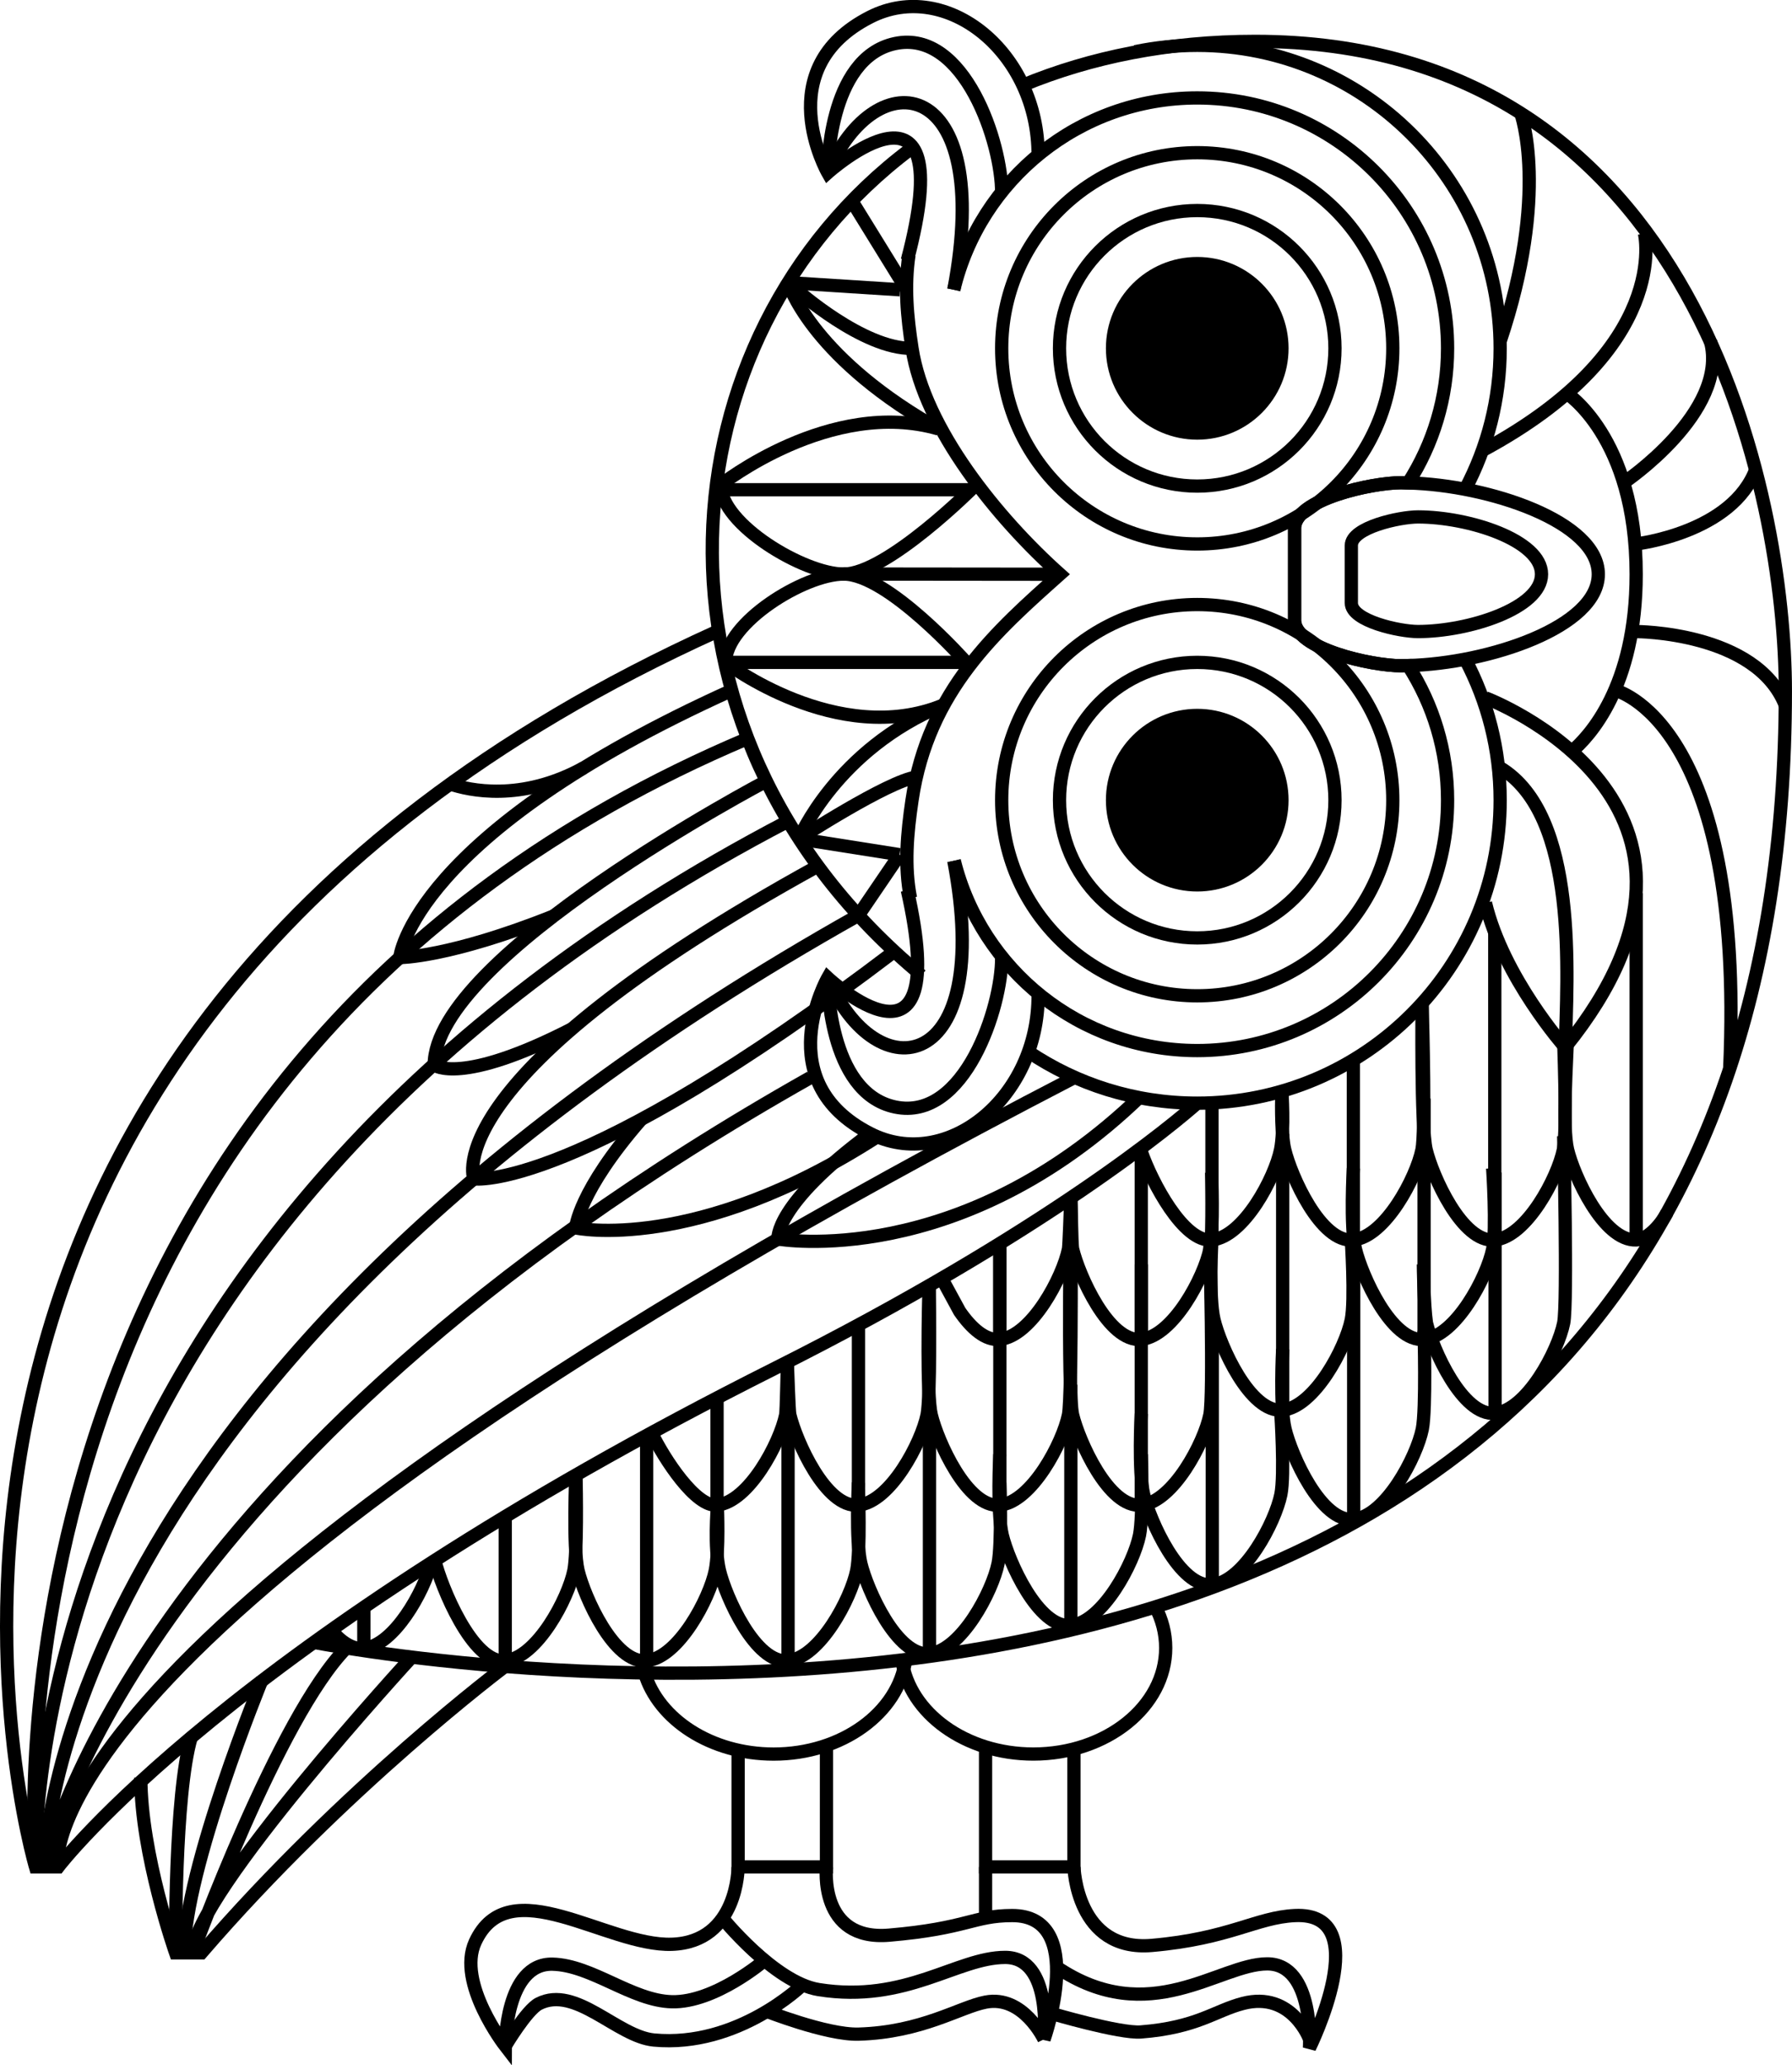 <?xml version="1.0" encoding="UTF-8"?>
<svg xmlns="http://www.w3.org/2000/svg" xmlns:xlink="http://www.w3.org/1999/xlink" width="202.764pt" height="233.621pt" viewBox="0 0 202.764 233.621" version="1.1">
<g id="surface1">
<path style="fill:none;stroke-width:1.5;stroke-linecap:butt;stroke-linejoin:miter;stroke:rgb(0%,0%,0%);stroke-opacity:1;stroke-miterlimit:4;" d="M 137.365 211.568 L 137.365 224.911 L 127.365 224.911 L 127.365 211.329 " transform="matrix(1,0,0,1,-15.849,-13.732)"/>
<path style="fill:none;stroke-width:1.5;stroke-linecap:butt;stroke-linejoin:miter;stroke:rgb(0%,0%,0%);stroke-opacity:1;stroke-miterlimit:4;" d="M 118.326 201.451 C 117.513 207.462 111.131 212.146 103.388 212.146 C 96.306 212.146 90.365 208.232 88.779 202.962 " transform="matrix(1,0,0,1,-15.849,-13.732)"/>
<path style="fill:none;stroke-width:1.5;stroke-linecap:butt;stroke-linejoin:miter;stroke:rgb(0%,0%,0%);stroke-opacity:1;stroke-miterlimit:4;" d="M 146.572 195.47 C 147.33 196.908 147.748 198.486 147.748 200.142 C 147.748 206.767 141.041 212.142 132.771 212.142 C 125.084 212.142 118.748 207.497 117.896 201.517 " transform="matrix(1,0,0,1,-15.849,-13.732)"/>
<path style="fill:none;stroke-width:1.5;stroke-linecap:butt;stroke-linejoin:miter;stroke:rgb(0%,0%,0%);stroke-opacity:1;stroke-miterlimit:4;" d="M 151.314 138.517 C 149.08 140.494 134.31 153.068 103.553 168.501 C 41.646 199.568 22.435 224.911 22.435 224.911 L 19.865 224.911 C 19.865 224.911 -7.635 132.521 96.947 85.169 " transform="matrix(1,0,0,1,-15.849,-13.732)"/>
<path style="fill:none;stroke-width:1.5;stroke-linecap:butt;stroke-linejoin:miter;stroke:rgb(0%,0%,0%);stroke-opacity:1;stroke-miterlimit:4;" d="M 112.982 182.24 C 112.982 182.24 113.232 189.138 112.783 191.38 C 112.146 194.525 108.635 201.224 105.017 201.591 C 101.318 201.97 97.951 194.286 97.256 191.38 C 96.635 188.775 97.017 184.24 97.017 184.24 " transform="matrix(1,0,0,1,-15.849,-13.732)"/>
<path style="fill:none;stroke-width:1.5;stroke-linecap:butt;stroke-linejoin:miter;stroke:rgb(0%,0%,0%);stroke-opacity:1;stroke-miterlimit:4;" d="M 105.017 174.365 L 105.017 201.591 " transform="matrix(1,0,0,1,-15.849,-13.732)"/>
<path style="fill:none;stroke-width:1.5;stroke-linecap:butt;stroke-linejoin:miter;stroke:rgb(0%,0%,0%);stroke-opacity:1;stroke-miterlimit:4;" d="M 97.021 184.24 C 97.021 184.24 97.232 189.138 96.783 191.38 C 96.146 194.525 92.635 201.224 89.017 201.591 C 85.318 201.97 81.951 194.286 81.256 191.38 C 80.635 188.775 81.017 180.24 81.017 180.24 " transform="matrix(1,0,0,1,-15.849,-13.732)"/>
<path style="fill:none;stroke-width:1.5;stroke-linecap:butt;stroke-linejoin:miter;stroke:rgb(0%,0%,0%);stroke-opacity:1;stroke-miterlimit:4;" d="M 89.017 176.103 L 89.017 201.591 " transform="matrix(1,0,0,1,-15.849,-13.732)"/>
<path style="fill:none;stroke-width:1.5;stroke-linecap:butt;stroke-linejoin:miter;stroke:rgb(0%,0%,0%);stroke-opacity:1;stroke-miterlimit:4;" d="M 81.025 180.615 C 81.06 182.326 81.178 189.415 80.783 191.38 C 80.146 194.525 76.635 201.224 73.017 201.591 C 69.318 201.97 65.748 193.146 65.049 190.24 " transform="matrix(1,0,0,1,-15.849,-13.732)"/>
<path style="fill:none;stroke-width:1.5;stroke-linecap:butt;stroke-linejoin:miter;stroke:rgb(0%,0%,0%);stroke-opacity:1;stroke-miterlimit:4;" d="M 73.017 185.279 L 73.017 201.591 " transform="matrix(1,0,0,1,-15.849,-13.732)"/>
<path style="fill:none;stroke-width:1.5;stroke-linecap:butt;stroke-linejoin:miter;stroke:rgb(0%,0%,0%);stroke-opacity:1;stroke-miterlimit:4;" d="M 64.662 190.486 C 63.787 193.794 60.447 199.841 57.017 200.193 C 55.705 200.326 54.428 199.443 53.303 198.115 " transform="matrix(1,0,0,1,-15.849,-13.732)"/>
<path style="fill:none;stroke-width:1.5;stroke-linecap:butt;stroke-linejoin:miter;stroke:rgb(0%,0%,0%);stroke-opacity:1;stroke-miterlimit:4;" d="M 57.017 195.548 L 57.017 200.193 " transform="matrix(1,0,0,1,-15.849,-13.732)"/>
<path style="fill:none;stroke-width:1.5;stroke-linecap:butt;stroke-linejoin:miter;stroke:rgb(0%,0%,0%);stroke-opacity:1;stroke-miterlimit:4;" d="M 128.982 181.439 C 128.982 181.439 129.232 188.337 128.783 190.579 C 128.146 193.724 124.635 200.423 121.017 200.794 C 117.318 201.169 113.951 193.486 113.256 190.579 C 112.635 187.974 112.982 181.439 112.982 181.439 " transform="matrix(1,0,0,1,-15.849,-13.732)"/>
<path style="fill:none;stroke-width:1.5;stroke-linecap:butt;stroke-linejoin:miter;stroke:rgb(0%,0%,0%);stroke-opacity:1;stroke-miterlimit:4;" d="M 121.017 173.564 L 121.017 200.794 " transform="matrix(1,0,0,1,-15.849,-13.732)"/>
<path style="fill:none;stroke-width:1.5;stroke-linecap:butt;stroke-linejoin:miter;stroke:rgb(0%,0%,0%);stroke-opacity:1;stroke-miterlimit:4;" d="M 144.982 178.24 C 144.982 178.24 145.232 185.138 144.783 187.38 C 144.146 190.525 140.635 197.224 137.017 197.591 C 133.318 197.97 129.951 190.286 129.256 187.38 C 128.635 184.775 128.982 178.24 128.982 178.24 " transform="matrix(1,0,0,1,-15.849,-13.732)"/>
<path style="fill:none;stroke-width:1.5;stroke-linecap:butt;stroke-linejoin:miter;stroke:rgb(0%,0%,0%);stroke-opacity:1;stroke-miterlimit:4;" d="M 137.017 170.365 L 137.017 197.591 " transform="matrix(1,0,0,1,-15.849,-13.732)"/>
<path style="fill:none;stroke-width:1.5;stroke-linecap:butt;stroke-linejoin:miter;stroke:rgb(0%,0%,0%);stroke-opacity:1;stroke-miterlimit:4;" d="M 160.779 173.642 C 160.779 173.642 161.232 180.536 160.779 182.779 C 160.142 185.923 156.635 192.622 153.013 192.994 C 149.314 193.372 145.947 185.685 145.252 182.779 C 144.635 180.173 144.978 173.642 144.978 173.642 " transform="matrix(1,0,0,1,-15.849,-13.732)"/>
<path style="fill:none;stroke-width:1.5;stroke-linecap:butt;stroke-linejoin:miter;stroke:rgb(0%,0%,0%);stroke-opacity:1;stroke-miterlimit:4;" d="M 153.017 165.763 L 153.017 192.994 " transform="matrix(1,0,0,1,-15.849,-13.732)"/>
<path style="fill:none;stroke-width:1.5;stroke-linecap:butt;stroke-linejoin:miter;stroke:rgb(0%,0%,0%);stroke-opacity:1;stroke-miterlimit:4;" d="M 176.982 164.24 C 176.982 164.24 177.232 173.138 176.783 175.38 C 176.146 178.525 172.635 185.224 169.017 185.591 C 165.318 185.97 161.951 178.286 161.256 175.38 C 160.635 172.775 160.982 166.345 160.982 166.345 " transform="matrix(1,0,0,1,-15.849,-13.732)"/>
<path style="fill:none;stroke-width:1.5;stroke-linecap:butt;stroke-linejoin:miter;stroke:rgb(0%,0%,0%);stroke-opacity:1;stroke-miterlimit:4;" d="M 169.017 158.365 L 169.017 185.591 " transform="matrix(1,0,0,1,-15.849,-13.732)"/>
<path style="fill:none;stroke-width:1.5;stroke-linecap:butt;stroke-linejoin:miter;stroke:rgb(0%,0%,0%);stroke-opacity:1;stroke-miterlimit:4;" d="M 192.779 142.24 C 192.779 142.24 193.232 161.138 192.779 163.38 C 192.142 166.525 188.635 173.224 185.013 173.591 C 181.314 173.97 177.947 166.286 177.252 163.38 C 176.943 161.294 176.904 156.755 176.904 156.755 " transform="matrix(1,0,0,1,-15.849,-13.732)"/>
<path style="fill:none;stroke-width:1.5;stroke-linecap:butt;stroke-linejoin:miter;stroke:rgb(0%,0%,0%);stroke-opacity:1;stroke-miterlimit:4;" d="M 185.017 146.365 L 185.017 173.591 " transform="matrix(1,0,0,1,-15.849,-13.732)"/>
<path style="fill:none;stroke-width:1.5;stroke-linecap:butt;stroke-linejoin:miter;stroke:rgb(0%,0%,0%);stroke-opacity:1;stroke-miterlimit:4;" d="M 120.994 159.169 C 121.025 161.634 121.138 171.806 120.748 173.771 C 120.107 176.915 116.599 183.615 112.982 183.986 C 109.283 184.365 105.916 176.677 105.221 173.771 C 105.107 173.294 104.982 168.689 104.939 168.013 " transform="matrix(1,0,0,1,-15.849,-13.732)"/>
<path style="fill:none;stroke-width:1.5;stroke-linecap:butt;stroke-linejoin:miter;stroke:rgb(0%,0%,0%);stroke-opacity:1;stroke-miterlimit:4;" d="M 112.982 163.607 L 112.982 183.986 " transform="matrix(1,0,0,1,-15.849,-13.732)"/>
<path style="fill:none;stroke-width:1.5;stroke-linecap:butt;stroke-linejoin:miter;stroke:rgb(0%,0%,0%);stroke-opacity:1;stroke-miterlimit:4;" d="M 104.943 168.017 C 104.912 168.72 104.834 173.333 104.748 173.767 C 104.111 176.911 100.599 183.615 96.982 183.982 C 94.584 184.228 91.049 178.837 89.568 175.802 " transform="matrix(1,0,0,1,-15.849,-13.732)"/>
<path style="fill:none;stroke-width:1.5;stroke-linecap:butt;stroke-linejoin:miter;stroke:rgb(0%,0%,0%);stroke-opacity:1;stroke-miterlimit:4;" d="M 96.982 171.861 L 96.982 183.986 " transform="matrix(1,0,0,1,-15.849,-13.732)"/>
<path style="fill:none;stroke-width:1.5;stroke-linecap:butt;stroke-linejoin:miter;stroke:rgb(0%,0%,0%);stroke-opacity:1;stroke-miterlimit:4;" d="M 137.017 149.009 C 137.017 149.009 137.197 171.529 136.744 173.771 C 136.107 176.915 132.596 183.615 128.982 183.986 C 125.283 184.365 121.912 176.677 121.221 173.771 C 120.674 171.49 120.9 161.591 120.967 159.169 " transform="matrix(1,0,0,1,-15.849,-13.732)"/>
<path style="fill:none;stroke-width:1.5;stroke-linecap:butt;stroke-linejoin:miter;stroke:rgb(0%,0%,0%);stroke-opacity:1;stroke-miterlimit:4;" d="M 128.982 154.408 L 128.982 183.986 " transform="matrix(1,0,0,1,-15.849,-13.732)"/>
<path style="fill:none;stroke-width:1.5;stroke-linecap:butt;stroke-linejoin:miter;stroke:rgb(0%,0%,0%);stroke-opacity:1;stroke-miterlimit:4;" d="M 152.744 154.63 C 152.744 154.63 153.197 171.529 152.744 173.771 C 152.107 176.915 148.596 183.615 144.978 183.986 C 141.279 184.365 137.912 176.677 137.217 173.771 C 136.596 171.165 137.013 149.009 137.013 149.009 " transform="matrix(1,0,0,1,-15.849,-13.732)"/>
<path style="fill:none;stroke-width:1.5;stroke-linecap:butt;stroke-linejoin:miter;stroke:rgb(0%,0%,0%);stroke-opacity:1;stroke-miterlimit:4;" d="M 144.982 156.755 L 144.982 183.986 " transform="matrix(1,0,0,1,-15.849,-13.732)"/>
<path style="fill:none;stroke-width:1.5;stroke-linecap:butt;stroke-linejoin:miter;stroke:rgb(0%,0%,0%);stroke-opacity:1;stroke-miterlimit:4;" d="M 152.943 146.365 C 152.943 146.365 153.197 152.783 152.744 155.021 C 152.107 158.165 148.596 164.865 144.982 165.236 C 141.283 165.615 137.912 157.927 137.221 155.021 C 137.096 154.505 137.056 149.747 137.013 149.005 " transform="matrix(1,0,0,1,-15.849,-13.732)"/>
<path style="fill:none;stroke-width:1.5;stroke-linecap:butt;stroke-linejoin:miter;stroke:rgb(0%,0%,0%);stroke-opacity:1;stroke-miterlimit:4;" d="M 144.982 144.005 L 144.982 165.236 " transform="matrix(1,0,0,1,-15.849,-13.732)"/>
<path style="fill:none;stroke-width:1.5;stroke-linecap:butt;stroke-linejoin:miter;stroke:rgb(0%,0%,0%);stroke-opacity:1;stroke-miterlimit:4;" d="M 128.982 154.408 L 128.982 165.236 " transform="matrix(1,0,0,1,-15.849,-13.732)"/>
<path style="fill:none;stroke-width:1.5;stroke-linecap:butt;stroke-linejoin:miter;stroke:rgb(0%,0%,0%);stroke-opacity:1;stroke-miterlimit:4;" d="M 168.744 153.88 C 168.744 153.88 169.197 160.779 168.744 163.021 C 168.107 166.165 164.596 172.865 160.978 173.236 C 157.279 173.615 153.912 165.927 153.217 163.021 C 152.596 160.415 152.978 153.99 152.978 153.99 " transform="matrix(1,0,0,1,-15.849,-13.732)"/>
<path style="fill:none;stroke-width:1.5;stroke-linecap:butt;stroke-linejoin:miter;stroke:rgb(0%,0%,0%);stroke-opacity:1;stroke-miterlimit:4;" d="M 160.982 142.005 L 160.982 173.236 " transform="matrix(1,0,0,1,-15.849,-13.732)"/>
<path style="fill:none;stroke-width:1.5;stroke-linecap:butt;stroke-linejoin:miter;stroke:rgb(0%,0%,0%);stroke-opacity:1;stroke-miterlimit:4;" d="M 184.744 145.88 C 184.744 145.88 185.197 152.779 184.744 155.021 C 184.107 158.165 180.596 164.865 176.978 165.236 C 173.279 165.615 169.912 157.927 169.217 155.021 C 168.596 152.415 168.982 145.88 168.982 145.88 " transform="matrix(1,0,0,1,-15.849,-13.732)"/>
<path style="fill:none;stroke-width:1.5;stroke-linecap:butt;stroke-linejoin:miter;stroke:rgb(0%,0%,0%);stroke-opacity:1;stroke-miterlimit:4;" d="M 176.982 138.005 L 176.982 165.236 " transform="matrix(1,0,0,1,-15.849,-13.732)"/>
<path style="fill:none;stroke-width:1.5;stroke-linecap:butt;stroke-linejoin:miter;stroke:rgb(0%,0%,0%);stroke-opacity:1;stroke-miterlimit:4;" d="M 176.76 127.204 C 176.838 129.943 177.146 141.798 176.744 143.775 C 176.107 146.919 172.596 153.622 168.978 153.99 C 165.279 154.369 161.912 146.681 161.217 143.775 C 160.846 142.212 160.834 139.228 160.885 137.099 " transform="matrix(1,0,0,1,-15.849,-13.732)"/>
<path style="fill:none;stroke-width:1.5;stroke-linecap:butt;stroke-linejoin:miter;stroke:rgb(0%,0%,0%);stroke-opacity:1;stroke-miterlimit:4;" d="M 168.982 133.615 L 168.982 153.994 " transform="matrix(1,0,0,1,-15.849,-13.732)"/>
<path style="fill:none;stroke-width:1.5;stroke-linecap:butt;stroke-linejoin:miter;stroke:rgb(0%,0%,0%);stroke-opacity:1;stroke-miterlimit:4;" d="M 160.888 137.099 C 160.888 137.099 161.197 141.536 160.744 143.775 C 160.107 146.919 156.596 153.622 152.978 153.99 C 149.783 154.318 146.17 147.439 144.982 144.005 " transform="matrix(1,0,0,1,-15.849,-13.732)"/>
<path style="fill:none;stroke-width:1.5;stroke-linecap:butt;stroke-linejoin:miter;stroke:rgb(0%,0%,0%);stroke-opacity:1;stroke-miterlimit:4;" d="M 152.982 138.474 L 152.982 153.994 " transform="matrix(1,0,0,1,-15.849,-13.732)"/>
<path style="fill:none;stroke-width:1.5;stroke-linecap:butt;stroke-linejoin:miter;stroke:rgb(0%,0%,0%);stroke-opacity:1;stroke-miterlimit:4;" d="M 192.744 130.638 C 192.744 130.638 193.197 141.536 192.744 143.775 C 192.107 146.919 188.596 153.622 184.978 153.99 C 181.279 154.369 177.912 146.681 177.217 143.775 C 176.596 141.169 176.76 127.204 176.76 127.204 " transform="matrix(1,0,0,1,-15.849,-13.732)"/>
<path style="fill:none;stroke-width:1.5;stroke-linecap:butt;stroke-linejoin:miter;stroke:rgb(0%,0%,0%);stroke-opacity:1;stroke-miterlimit:4;" d="M 184.982 119.216 L 184.982 153.994 " transform="matrix(1,0,0,1,-15.849,-13.732)"/>
<path style="fill:none;stroke-width:1.5;stroke-linecap:butt;stroke-linejoin:miter;stroke:rgb(0%,0%,0%);stroke-opacity:1;stroke-miterlimit:4;" d="M 204.478 150.896 C 203.596 152.56 202.096 153.951 200.982 153.99 C 197.267 154.13 193.916 146.681 193.221 143.775 C 192.599 141.169 193.135 133.923 193.221 130.638 " transform="matrix(1,0,0,1,-15.849,-13.732)"/>
<path style="fill:none;stroke-width:1.5;stroke-linecap:butt;stroke-linejoin:miter;stroke:rgb(0%,0%,0%);stroke-opacity:1;stroke-miterlimit:4;" d="M 200.982 114.759 L 200.982 153.994 " transform="matrix(1,0,0,1,-15.849,-13.732)"/>
<path style="fill:none;stroke-width:1.5;stroke-linecap:butt;stroke-linejoin:miter;stroke:rgb(0%,0%,0%);stroke-opacity:1;stroke-miterlimit:4;" d="M 183.928 92.673 C 183.928 92.673 215.342 104.478 192.947 132.208 C 192.947 132.208 185.955 124.322 183.928 115.869 " transform="matrix(1,0,0,1,-15.849,-13.732)"/>
<path style="fill:none;stroke-width:1.5;stroke-linecap:butt;stroke-linejoin:miter;stroke:rgb(0%,0%,0%);stroke-opacity:1;stroke-miterlimit:4;" d="M 192.947 132.638 C 193.174 124.048 194.494 105.954 185.592 100.579 " transform="matrix(1,0,0,1,-15.849,-13.732)"/>
<path style="fill:none;stroke-width:1.5;stroke-linecap:butt;stroke-linejoin:miter;stroke:rgb(0%,0%,0%);stroke-opacity:1;stroke-miterlimit:10;" d="M 185.592 52.329 C 191.221 35.564 187.924 26.54 187.924 26.54 " transform="matrix(1,0,0,1,-15.849,-13.732)"/>
<path style="fill:none;stroke-width:1.5;stroke-linecap:butt;stroke-linejoin:miter;stroke:rgb(0%,0%,0%);stroke-opacity:1;stroke-miterlimit:4;" d="M 55.041 200.146 C 47.385 207.892 37.662 234.626 37.662 234.626 C 37.662 228.146 62.435 201.181 62.435 201.181 " transform="matrix(1,0,0,1,-15.849,-13.732)"/>
<path style="fill:none;stroke-width:1.5;stroke-linecap:butt;stroke-linejoin:miter;stroke:rgb(0%,0%,0%);stroke-opacity:1;stroke-miterlimit:4;" d="M 45.521 203.681 C 45.521 203.681 36.689 225.204 36.689 234.626 " transform="matrix(1,0,0,1,-15.849,-13.732)"/>
<path style="fill:none;stroke-width:1.5;stroke-linecap:butt;stroke-linejoin:miter;stroke:rgb(0%,0%,0%);stroke-opacity:1;stroke-miterlimit:4;" d="M 31.783 214.81 C 31.783 223.447 35.717 234.626 35.717 234.626 L 38.635 234.626 C 54.838 215.833 72.982 202.236 72.982 202.236 " transform="matrix(1,0,0,1,-15.849,-13.732)"/>
<path style="fill:none;stroke-width:1.5;stroke-linecap:butt;stroke-linejoin:miter;stroke:rgb(0%,0%,0%);stroke-opacity:1;stroke-miterlimit:4;" d="M 37.486 210.251 C 35.564 216.732 35.717 234.626 35.717 234.626 " transform="matrix(1,0,0,1,-15.849,-13.732)"/>
<path style="fill:none;stroke-width:1.5;stroke-linecap:butt;stroke-linejoin:miter;stroke:rgb(0%,0%,0%);stroke-opacity:1;stroke-miterlimit:4;" d="M 131.588 23.369 C 139.24 20.208 148.041 18.411 157.861 18.411 C 207.861 18.411 217.861 69.911 217.861 91.911 C 217.861 228.888 61.377 201.408 51.365 199.509 " transform="matrix(1,0,0,1,-15.849,-13.732)"/>
<path style="fill:none;stroke-width:1.5;stroke-linecap:butt;stroke-linejoin:miter;stroke:rgb(0%,0%,0%);stroke-opacity:1;stroke-miterlimit:4;" d="M 120.06 124.064 L 119.365 123.411 C 87.236 96.083 90.564 51.849 118.877 30.587 " transform="matrix(1,0,0,1,-15.849,-13.732)"/>
<path style="fill:none;stroke-width:1.5;stroke-linecap:butt;stroke-linejoin:miter;stroke:rgb(0%,0%,0%);stroke-opacity:1;stroke-miterlimit:4;" d="M 192.982 58.115 C 192.982 58.115 200.982 63.091 200.982 78.689 C 200.982 91.423 195.65 97.079 193.689 98.728 " transform="matrix(1,0,0,1,-15.849,-13.732)"/>
<path style="fill:none;stroke-width:1.5;stroke-linecap:butt;stroke-linejoin:miter;stroke:rgb(0%,0%,0%);stroke-opacity:1;stroke-miterlimit:4;" d="M 132.217 132.708 C 137.674 136.376 144.244 138.517 151.314 138.517 C 170.244 138.517 185.592 123.173 185.592 104.244 C 185.592 98.482 184.162 93.064 181.642 88.306 " transform="matrix(1,0,0,1,-15.849,-13.732)"/>
<path style="fill:none;stroke-width:1.5;stroke-linecap:butt;stroke-linejoin:miter;stroke:rgb(0%,0%,0%);stroke-opacity:1;stroke-miterlimit:4;" d="M 118.697 42.583 C 118.174 46.103 118.482 49.497 119.045 53.134 C 120.435 62.208 128.748 72.411 135.783 78.689 C 128.748 84.966 120.877 91.802 119.045 104.244 C 118.486 108.009 118.158 111.704 118.869 115.31 " transform="matrix(1,0,0,1,-15.849,-13.732)"/>
<path style="fill:none;stroke-width:1.5;stroke-linecap:butt;stroke-linejoin:miter;stroke:rgb(0%,0%,0%);stroke-opacity:1;stroke-miterlimit:4;" d="M 181.635 69.083 C 184.158 64.322 185.592 58.9 185.592 53.134 C 185.592 34.204 170.24 18.861 151.314 18.861 C 148.908 18.861 146.556 19.111 144.287 19.583 " transform="matrix(1,0,0,1,-15.849,-13.732)"/>
<path style="fill:none;stroke-width:1.5;stroke-linecap:butt;stroke-linejoin:miter;stroke:rgb(0%,0%,0%);stroke-opacity:1;stroke-miterlimit:4;" d="M 133.31 31.349 C 133.381 19.708 122.963 11.255 114.306 15.661 C 102.791 21.517 109.51 33.271 109.51 33.271 C 109.51 33.271 124.728 19.646 118.513 43.177 " transform="matrix(1,0,0,1,-15.849,-13.732)"/>
<path style="fill:none;stroke-width:1.5;stroke-linecap:butt;stroke-linejoin:miter;stroke:rgb(0%,0%,0%);stroke-opacity:1;stroke-miterlimit:4;" d="M 129.185 35.564 C 129.236 30.044 125.006 16.997 117.131 18.658 C 109.42 20.286 109.506 33.271 109.506 33.271 " transform="matrix(1,0,0,1,-15.849,-13.732)"/>
<path style="fill:none;stroke-width:1.5;stroke-linecap:butt;stroke-linejoin:miter;stroke:rgb(0%,0%,0%);stroke-opacity:1;stroke-miterlimit:4;" d="M 123.771 46.509 C 128.408 22.115 114.931 20.411 109.51 33.271 " transform="matrix(1,0,0,1,-15.849,-13.732)"/>
<path style="fill:none;stroke-width:1.5;stroke-linecap:butt;stroke-linejoin:miter;stroke:rgb(0%,0%,0%);stroke-opacity:1;stroke-miterlimit:4;" d="M 133.31 126.259 C 133.381 137.9 122.963 146.353 114.306 141.947 C 102.791 136.091 109.51 124.337 109.51 124.337 C 109.51 124.337 123.771 137.658 118.513 114.431 " transform="matrix(1,0,0,1,-15.849,-13.732)"/>
<path style="fill:none;stroke-width:1.5;stroke-linecap:butt;stroke-linejoin:miter;stroke:rgb(0%,0%,0%);stroke-opacity:1;stroke-miterlimit:4;" d="M 129.185 122.048 C 129.236 127.568 125.006 140.611 117.131 138.951 C 109.42 137.326 109.506 124.341 109.506 124.341 " transform="matrix(1,0,0,1,-15.849,-13.732)"/>
<path style="fill:none;stroke-width:1.5;stroke-linecap:butt;stroke-linejoin:miter;stroke:rgb(0%,0%,0%);stroke-opacity:1;stroke-miterlimit:4;" d="M 123.771 111.099 C 128.408 135.494 114.931 137.197 109.51 124.337 " transform="matrix(1,0,0,1,-15.849,-13.732)"/>
<path style="fill:none;stroke-width:1.5;stroke-linecap:butt;stroke-linejoin:miter;stroke:rgb(0%,0%,0%);stroke-opacity:1;stroke-miterlimit:4;" d="M 166.9 53.13 C 166.9 61.74 159.924 68.716 151.318 68.716 C 142.709 68.716 135.732 61.74 135.732 53.13 C 135.732 44.525 142.709 37.548 151.318 37.548 C 159.924 37.548 166.9 44.525 166.9 53.13 Z M 166.9 53.13 " transform="matrix(1,0,0,1,-15.849,-13.732)"/>
<path style="fill:none;stroke-width:1.5;stroke-linecap:butt;stroke-linejoin:miter;stroke:rgb(0%,0%,0%);stroke-opacity:1;stroke-miterlimit:4;" d="M 173.443 53.134 C 173.443 65.357 163.537 75.263 151.318 75.263 C 139.096 75.263 129.189 65.357 129.189 53.134 C 129.189 40.911 139.096 31.005 151.318 31.005 C 163.537 31.005 173.443 40.911 173.443 53.134 Z M 173.443 53.134 " transform="matrix(1,0,0,1,-15.849,-13.732)"/>
<path style="fill:none;stroke-width:1.5;stroke-linecap:butt;stroke-linejoin:miter;stroke:rgb(0%,0%,0%);stroke-opacity:1;stroke-miterlimit:4;" d="M 166.9 104.244 C 166.9 112.849 159.924 119.826 151.318 119.826 C 142.709 119.826 135.732 112.849 135.732 104.244 C 135.732 95.638 142.709 88.658 151.318 88.658 C 159.924 88.658 166.9 95.638 166.9 104.244 Z M 166.9 104.244 " transform="matrix(1,0,0,1,-15.849,-13.732)"/>
<path style="fill:none;stroke-width:1.5;stroke-linecap:butt;stroke-linejoin:miter;stroke:rgb(0%,0%,0%);stroke-opacity:1;stroke-miterlimit:4;" d="M 173.443 104.244 C 173.443 116.462 163.537 126.372 151.318 126.372 C 139.096 126.372 129.189 116.462 129.189 104.244 C 129.189 92.021 139.096 82.115 151.318 82.115 C 163.537 82.115 173.443 92.021 173.443 104.244 Z M 173.443 104.244 " transform="matrix(1,0,0,1,-15.849,-13.732)"/>
<path style="fill-rule:nonzero;fill:rgb(0%,0%,0%);fill-opacity:1;stroke-width:0.75;stroke-linecap:butt;stroke-linejoin:miter;stroke:rgb(0%,0%,0%);stroke-opacity:1;stroke-miterlimit:4;" d="M 161.275 104.244 C 161.275 109.744 156.818 114.201 151.318 114.201 C 145.818 114.201 141.357 109.744 141.357 104.244 C 141.357 98.744 145.818 94.286 151.318 94.286 C 156.818 94.286 161.275 98.744 161.275 104.244 Z M 161.275 104.244 " transform="matrix(1,0,0,1,-15.849,-13.732)"/>
<path style="fill-rule:nonzero;fill:rgb(0%,0%,0%);fill-opacity:1;stroke-width:0.75;stroke-linecap:butt;stroke-linejoin:miter;stroke:rgb(0%,0%,0%);stroke-opacity:1;stroke-miterlimit:4;" d="M 161.275 53.13 C 161.275 58.63 156.818 63.091 151.318 63.091 C 145.818 63.091 141.357 58.63 141.357 53.13 C 141.357 47.634 145.818 43.173 151.318 43.173 C 156.818 43.173 161.275 47.634 161.275 53.13 Z M 161.275 53.13 " transform="matrix(1,0,0,1,-15.849,-13.732)"/>
<path style="fill:none;stroke-width:1.5;stroke-linecap:butt;stroke-linejoin:miter;stroke:rgb(0%,0%,0%);stroke-opacity:1;stroke-miterlimit:4;" d="M 123.822 111.087 C 126.885 123.423 138.033 132.564 151.314 132.568 C 166.959 132.568 179.642 119.884 179.642 104.244 C 179.642 98.63 178.002 93.411 175.181 89.017 C 174.908 89.025 174.627 89.036 174.357 89.036 C 171.088 89.036 162.33 87.154 162.33 83.88 L 162.33 73.49 C 162.33 70.22 171.088 68.337 174.357 68.337 C 174.627 68.337 174.912 68.353 175.185 68.361 C 178.002 63.966 179.642 58.747 179.642 53.134 C 179.642 37.494 166.959 24.81 151.314 24.81 C 137.955 24.81 126.756 34.064 123.771 46.509 " transform="matrix(1,0,0,1,-15.849,-13.732)"/>
<path style="fill:none;stroke-width:1.5;stroke-linecap:butt;stroke-linejoin:miter;stroke:rgb(0%,0%,0%);stroke-opacity:1;stroke-miterlimit:4;" d="M 196.697 78.689 C 196.697 72.72 184.295 68.595 175.185 68.361 C 174.912 68.353 174.627 68.337 174.357 68.337 C 171.088 68.337 162.33 70.22 162.33 73.49 L 162.33 83.884 C 162.33 87.154 171.088 89.04 174.357 89.04 C 174.627 89.04 174.908 89.025 175.185 89.017 C 184.291 88.779 196.697 84.658 196.697 78.689 Z M 196.697 78.689 " transform="matrix(1,0,0,1,-15.849,-13.732)"/>
<path style="fill:none;stroke-width:1.5;stroke-linecap:butt;stroke-linejoin:miter;stroke:rgb(0%,0%,0%);stroke-opacity:1;stroke-miterlimit:4;" d="M 168.752 75.435 C 168.752 73.384 174.236 72.204 176.287 72.204 C 182.021 72.204 190.271 74.837 190.271 78.689 C 190.271 82.54 182.021 85.169 176.287 85.169 C 174.236 85.169 168.752 83.99 168.752 81.943 Z M 168.752 75.435 " transform="matrix(1,0,0,1,-15.849,-13.732)"/>
<path style="fill:none;stroke-width:1.5;stroke-linecap:butt;stroke-linejoin:miter;stroke:rgb(0%,0%,0%);stroke-opacity:1;stroke-miterlimit:4;" d="M 109.365 211.15 L 109.365 224.911 L 99.365 224.911 L 99.365 211.708 " transform="matrix(1,0,0,1,-15.849,-13.732)"/>
<path style="fill:none;stroke-width:1.5;stroke-linecap:butt;stroke-linejoin:miter;stroke:rgb(0%,0%,0%);stroke-opacity:1;stroke-miterlimit:4;" d="M 100.482 97.251 C 11.865 134.638 19.865 224.911 19.865 224.911 " transform="matrix(1,0,0,1,-15.849,-13.732)"/>
<path style="fill:none;stroke-width:1.5;stroke-linecap:butt;stroke-linejoin:miter;stroke:rgb(0%,0%,0%);stroke-opacity:1;stroke-miterlimit:4;" d="M 105.017 106.622 C 16.826 152.634 19.865 224.911 19.865 224.911 " transform="matrix(1,0,0,1,-15.849,-13.732)"/>
<path style="fill:none;stroke-width:1.5;stroke-linecap:butt;stroke-linejoin:miter;stroke:rgb(0%,0%,0%);stroke-opacity:1;stroke-miterlimit:4;" d="M 137.463 135.591 C 17.662 197.607 22.361 224.911 22.361 224.911 " transform="matrix(1,0,0,1,-15.849,-13.732)"/>
<path style="fill:none;stroke-width:1.5;stroke-linecap:butt;stroke-linejoin:miter;stroke:rgb(0%,0%,0%);stroke-opacity:1;stroke-miterlimit:4;" d="M 201.912 40.103 C 201.912 40.103 205.131 53.13 183.564 64.708 " transform="matrix(1,0,0,1,-15.849,-13.732)"/>
<path style="fill:none;stroke-width:1.5;stroke-linecap:butt;stroke-linejoin:miter;stroke:rgb(0%,0%,0%);stroke-opacity:1;stroke-miterlimit:4;" d="M 199.564 68.337 C 199.564 68.337 211.502 60.333 209.385 52.329 " transform="matrix(1,0,0,1,-15.849,-13.732)"/>
<path style="fill:none;stroke-width:1.5;stroke-linecap:butt;stroke-linejoin:miter;stroke:rgb(0%,0%,0%);stroke-opacity:1;stroke-miterlimit:4;" d="M 200.982 75.259 C 200.982 75.259 211.908 74.029 214.556 66.728 " transform="matrix(1,0,0,1,-15.849,-13.732)"/>
<path style="fill:none;stroke-width:1.5;stroke-linecap:butt;stroke-linejoin:miter;stroke:rgb(0%,0%,0%);stroke-opacity:1;stroke-miterlimit:4;" d="M 200.982 85.173 C 200.982 85.173 214.556 85.173 217.853 93.497 " transform="matrix(1,0,0,1,-15.849,-13.732)"/>
<path style="fill:none;stroke-width:1.5;stroke-linecap:butt;stroke-linejoin:miter;stroke:rgb(0%,0%,0%);stroke-opacity:1;stroke-miterlimit:4;" d="M 198.556 91.798 C 198.556 91.798 213.326 95.115 211.564 134.638 " transform="matrix(1,0,0,1,-15.849,-13.732)"/>
<path style="fill:none;stroke-width:1.5;stroke-linecap:butt;stroke-linejoin:miter;stroke:rgb(0%,0%,0%);stroke-opacity:1;stroke-miterlimit:4;" d="M 109.365 224.911 C 109.365 224.911 108.447 233.31 116.447 232.63 C 125.283 231.876 125.982 230.419 130.365 230.411 C 138.935 230.4 133.986 244.411 133.986 244.411 C 133.986 244.411 134.963 235.146 129.584 235.146 C 124.146 235.146 118.365 240.365 108.486 238.786 C 103.451 237.982 97.486 230.572 97.486 230.572 " transform="matrix(1,0,0,1,-15.849,-13.732)"/>
<path style="fill:none;stroke-width:1.5;stroke-linecap:butt;stroke-linejoin:miter;stroke:rgb(0%,0%,0%);stroke-opacity:1;stroke-miterlimit:4;" d="M 137.365 224.911 C 137.365 224.911 137.627 234.536 146.181 233.79 C 155.013 233.017 157.986 230.622 162.365 230.411 C 171.658 229.966 164.017 245.384 164.017 245.384 C 164.017 245.384 164.615 235.876 159.232 235.876 C 153.795 235.876 145.904 243.326 135.408 236.247 " transform="matrix(1,0,0,1,-15.849,-13.732)"/>
<path style="fill:none;stroke-width:1.5;stroke-linecap:butt;stroke-linejoin:miter;stroke:rgb(0%,0%,0%);stroke-opacity:1;stroke-miterlimit:4;" d="M 99.365 224.911 C 99.365 224.911 99.408 233.408 91.865 233.661 C 84.486 233.911 73.431 225.103 69.615 233.411 C 67.49 238.036 73.017 245.161 73.017 245.161 C 73.017 245.161 73.017 235.786 78.365 235.911 C 82.822 236.017 87.361 240.048 91.865 240.161 C 96.74 240.286 102.361 235.482 102.361 235.482 " transform="matrix(1,0,0,1,-15.849,-13.732)"/>
<path style="fill:none;stroke-width:1.5;stroke-linecap:butt;stroke-linejoin:miter;stroke:rgb(0%,0%,0%);stroke-opacity:1;stroke-miterlimit:4;" d="M 106.662 238.244 C 106.662 238.244 99.361 245.384 89.838 244.49 C 85.693 244.099 80.982 238.244 76.806 240.392 C 75.435 241.099 73.017 245.165 73.017 245.165 " transform="matrix(1,0,0,1,-15.849,-13.732)"/>
<path style="fill:none;stroke-width:1.5;stroke-linecap:butt;stroke-linejoin:miter;stroke:rgb(0%,0%,0%);stroke-opacity:1;stroke-miterlimit:4;" d="M 133.986 244.411 C 133.986 244.411 131.623 239.376 127.365 240.204 C 124.455 240.767 120.17 243.619 112.982 243.826 C 109.365 243.927 102.361 241.146 102.361 241.146 " transform="matrix(1,0,0,1,-15.849,-13.732)"/>
<path style="fill:none;stroke-width:1.5;stroke-linecap:butt;stroke-linejoin:miter;stroke:rgb(0%,0%,0%);stroke-opacity:1;stroke-miterlimit:4;" d="M 164.037 244.411 C 164.037 244.411 162.029 238.911 156.486 240.353 C 153.318 241.173 151.314 243.079 144.947 243.579 C 142.56 243.771 134.806 241.478 134.806 241.478 " transform="matrix(1,0,0,1,-15.849,-13.732)"/>
<path style="fill:none;stroke-width:1.5;stroke-linecap:butt;stroke-linejoin:miter;stroke:rgb(0%,0%,0%);stroke-opacity:1;stroke-miterlimit:4;" d="M 127.365 230.771 L 127.365 224.911 " transform="matrix(1,0,0,1,-15.849,-13.732)"/>
<path style="fill:none;stroke-width:1.5;stroke-linecap:butt;stroke-linejoin:miter;stroke:rgb(0%,0%,0%);stroke-opacity:1;stroke-miterlimit:4;" d="M 78.51 117.337 C 66.65 122.072 61.08 122.048 61.08 122.048 C 61.08 122.048 62.431 108.173 98.701 91.798 " transform="matrix(1,0,0,1,-15.849,-13.732)"/>
<path style="fill:none;stroke-width:1.5;stroke-linecap:butt;stroke-linejoin:miter;stroke:rgb(0%,0%,0%);stroke-opacity:1;stroke-miterlimit:4;" d="M 80.592 130.095 C 67.947 136.595 64.978 134.208 64.978 134.208 C 64.978 121.849 102.564 102.083 102.564 102.083 " transform="matrix(1,0,0,1,-15.849,-13.732)"/>
<path style="fill:none;stroke-width:1.5;stroke-linecap:butt;stroke-linejoin:miter;stroke:rgb(0%,0%,0%);stroke-opacity:1;stroke-miterlimit:4;" d="M 117.045 121.349 C 80.982 148.771 69.463 147.079 69.463 147.079 C 69.463 147.079 64.978 135.591 108.392 111.701 " transform="matrix(1,0,0,1,-15.849,-13.732)"/>
<path style="fill:none;stroke-width:1.5;stroke-linecap:butt;stroke-linejoin:miter;stroke:rgb(0%,0%,0%);stroke-opacity:1;stroke-miterlimit:4;" d="M 115.103 142.318 C 94.521 155.568 80.982 152.63 80.982 152.63 C 80.982 152.63 81.267 148.54 88.4 140.357 " transform="matrix(1,0,0,1,-15.849,-13.732)"/>
<path style="fill:none;stroke-width:1.5;stroke-linecap:butt;stroke-linejoin:miter;stroke:rgb(0%,0%,0%);stroke-opacity:1;stroke-miterlimit:4;" d="M 144.982 137.658 C 124.428 157.536 103.877 153.884 103.877 153.884 C 103.877 153.884 103.392 150.033 114.306 141.951 " transform="matrix(1,0,0,1,-15.849,-13.732)"/>
<path style="fill:none;stroke-width:1.5;stroke-linecap:butt;stroke-linejoin:miter;stroke:rgb(0%,0%,0%);stroke-opacity:1;stroke-miterlimit:4;" d="M 66.787 102.411 C 68.892 103.122 74.795 104.486 81.912 100.579 " transform="matrix(1,0,0,1,-15.849,-13.732)"/>
<path style="fill:none;stroke-width:1.5;stroke-linecap:butt;stroke-linejoin:miter;stroke:rgb(0%,0%,0%);stroke-opacity:1;stroke-miterlimit:4;" d="M 122.56 93.497 C 110.619 98.361 97.947 88.658 97.947 88.658 C 97.947 84.193 106.842 78.669 111.31 78.669 C 116.338 78.665 125.178 88.658 125.178 88.658 " transform="matrix(1,0,0,1,-15.849,-13.732)"/>
<path style="fill:none;stroke-width:1.5;stroke-linecap:butt;stroke-linejoin:miter;stroke:rgb(0%,0%,0%);stroke-opacity:1;stroke-miterlimit:4;" d="M 97.392 69.13 L 125.65 69.13 " transform="matrix(1,0,0,1,-15.849,-13.732)"/>
<path style="fill:none;stroke-width:1.5;stroke-linecap:butt;stroke-linejoin:miter;stroke:rgb(0%,0%,0%);stroke-opacity:1;stroke-miterlimit:4;" d="M 97.947 88.658 L 125.181 88.658 " transform="matrix(1,0,0,1,-15.849,-13.732)"/>
<path style="fill:none;stroke-width:1.5;stroke-linecap:butt;stroke-linejoin:miter;stroke:rgb(0%,0%,0%);stroke-opacity:1;stroke-miterlimit:4;" d="M 111.31 78.665 L 135.783 78.689 " transform="matrix(1,0,0,1,-15.849,-13.732)"/>
<path style="fill:none;stroke-width:1.5;stroke-linecap:butt;stroke-linejoin:miter;stroke:rgb(0%,0%,0%);stroke-opacity:1;stroke-miterlimit:4;" d="M 122.045 62.251 C 109.83 58.716 97.392 68.579 97.392 68.579 C 97.392 73.048 106.846 78.669 111.31 78.669 C 116.228 78.665 126.127 68.716 126.127 68.716 " transform="matrix(1,0,0,1,-15.849,-13.732)"/>
<path style="fill:none;stroke-width:1.5;stroke-linecap:butt;stroke-linejoin:miter;stroke:rgb(0%,0%,0%);stroke-opacity:1;stroke-miterlimit:4;" d="M 106.256 108.615 C 106.256 108.615 110.451 98.509 122.56 93.497 " transform="matrix(1,0,0,1,-15.849,-13.732)"/>
<path style="fill:none;stroke-width:1.5;stroke-linecap:butt;stroke-linejoin:miter;stroke:rgb(0%,0%,0%);stroke-opacity:1;stroke-miterlimit:4;" d="M 112.982 117.263 L 117.642 110.411 " transform="matrix(1,0,0,1,-15.849,-13.732)"/>
<path style="fill:none;stroke-width:1.5;stroke-linecap:butt;stroke-linejoin:miter;stroke:rgb(0%,0%,0%);stroke-opacity:1;stroke-miterlimit:4;" d="M 107.56 135.615 C 30.033 179.38 20.865 224.911 20.865 224.911 C 20.865 224.911 20.635 169.15 112.982 117.267 " transform="matrix(1,0,0,1,-15.849,-13.732)"/>
<path style="fill:none;stroke-width:1.5;stroke-linecap:butt;stroke-linejoin:miter;stroke:rgb(0%,0%,0%);stroke-opacity:1;stroke-miterlimit:4;" d="M 118.431 46.509 L 112.228 36.458 " transform="matrix(1,0,0,1,-15.849,-13.732)"/>
<path style="fill:none;stroke-width:1.5;stroke-linecap:butt;stroke-linejoin:miter;stroke:rgb(0%,0%,0%);stroke-opacity:1;stroke-miterlimit:4;" d="M 105.025 45.701 L 117.689 46.509 " transform="matrix(1,0,0,1,-15.849,-13.732)"/>
<path style="fill:none;stroke-width:1.5;stroke-linecap:butt;stroke-linejoin:miter;stroke:rgb(0%,0%,0%);stroke-opacity:1;stroke-miterlimit:4;" d="M 105.025 45.701 C 105.025 45.701 107.416 53.751 121.193 61.771 " transform="matrix(1,0,0,1,-15.849,-13.732)"/>
<path style="fill:none;stroke-width:1.5;stroke-linecap:butt;stroke-linejoin:miter;stroke:rgb(0%,0%,0%);stroke-opacity:1;stroke-miterlimit:4;" d="M 119.045 53.134 C 113.506 53.232 105.967 46.509 105.967 46.509 " transform="matrix(1,0,0,1,-15.849,-13.732)"/>
<path style="fill:none;stroke-width:1.5;stroke-linecap:butt;stroke-linejoin:miter;stroke:rgb(0%,0%,0%);stroke-opacity:1;stroke-miterlimit:4;" d="M 106.256 108.615 L 117.642 110.411 " transform="matrix(1,0,0,1,-15.849,-13.732)"/>
<path style="fill:none;stroke-width:1.5;stroke-linecap:butt;stroke-linejoin:miter;stroke:rgb(0%,0%,0%);stroke-opacity:1;stroke-miterlimit:4;" d="M 119.517 101.634 C 116.267 102.111 106.256 108.611 106.256 108.611 " transform="matrix(1,0,0,1,-15.849,-13.732)"/>
<path style="fill:none;stroke-width:1.5;stroke-linecap:butt;stroke-linejoin:miter;stroke:rgb(0%,0%,0%);stroke-opacity:1;stroke-miterlimit:4;" d="M 137.006 149.255 C 136.963 150.509 136.822 154.622 136.744 155.021 C 136.107 158.165 132.596 164.869 128.978 165.236 C 127.334 165.404 125.752 163.974 124.439 162.079 L 122.408 158.341 " transform="matrix(1,0,0,1,-15.849,-13.732)"/>
</g>
</svg>
